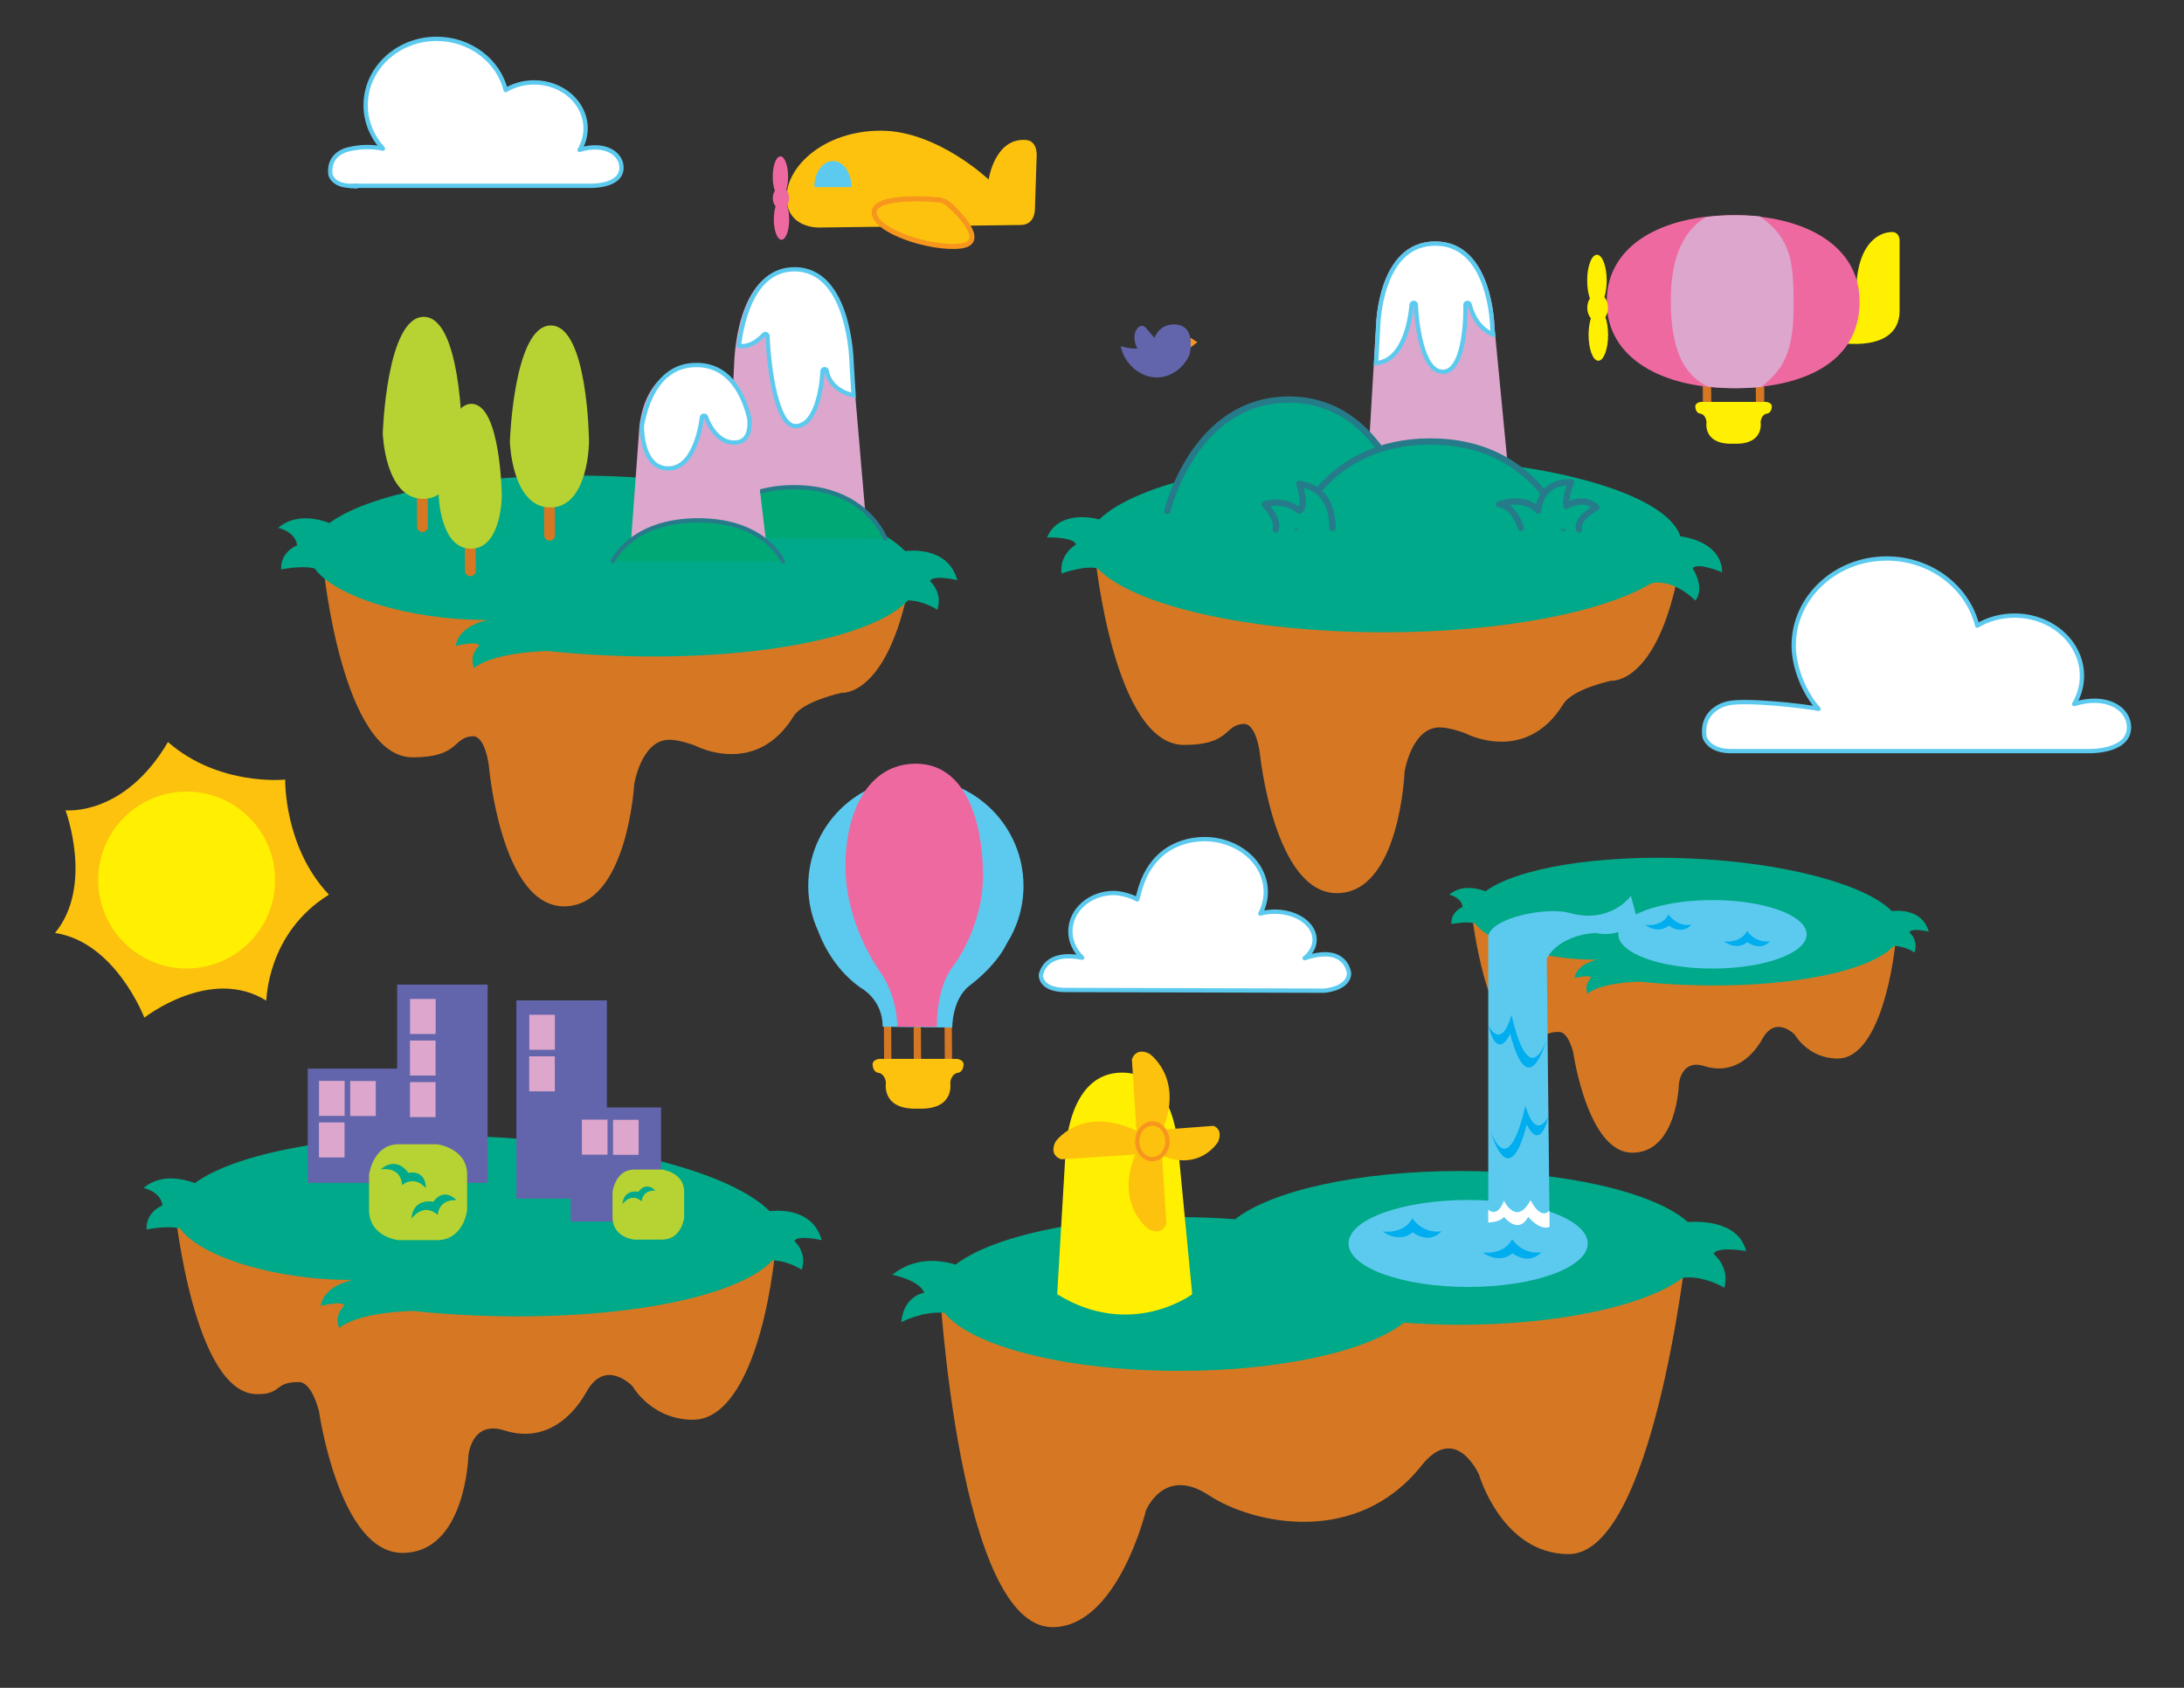 <?xml version="1.0" encoding="utf-8"?>
<!-- Generator: Adobe Illustrator 15.1.0, SVG Export Plug-In . SVG Version: 6.00 Build 0)  -->
<!DOCTYPE svg PUBLIC "-//W3C//DTD SVG 1.1//EN" "http://www.w3.org/Graphics/SVG/1.1/DTD/svg11.dtd">
<svg version="1.1" id="Layer_1" xmlns="http://www.w3.org/2000/svg" xmlns:xlink="http://www.w3.org/1999/xlink" x="0px" y="0px"
	 width="792px" height="612px" viewBox="0 0 792 612" enable-background="new 0 0 792 612" xml:space="preserve">
<rect x="0" y="0" width="792" height="612" fill="#333333" stroke="none"/>
<path fill="#D67823" d="M340.764,466.875c0,0,6.969,123.113,40.882,123.113c23.693,0,33.914-42.277,33.914-42.277
	s6.506-16.259,22.766-5.575c16.26,10.688,53.852,18.611,77.119-10.684c12.543-15.797,20.904,3.253,20.904,3.253
	s8.363,28.802,32.52,28.802c30.668,0,42.742-110.569,42.742-110.569S475.954,431.569,340.764,466.875z"/>
<path fill="#00A989" d="M633.224,453.638c-2.818-11.158-17.328-10.829-21.15-10.543c-12.131-10.779-44.568-18.497-82.693-18.497
	c-36.916,0-68.488,7.236-81.471,17.481c-6.51-0.489-13.291-0.757-20.271-0.757c-36.589,0-67.939,7.108-81.132,17.21
	c-5.023-1.561-14.537-3.085-22.933,3.696c0,0,9.757,1.859,11.614,6.506c0,0-7.433,0.929-8.362,10.685c0,0,7.8-4.149,15.682-3.382
	c9.606,12.087,44.073,21.034,85.131,21.034c36.914,0,68.486-7.235,81.471-17.479c6.51,0.487,13.289,0.755,20.271,0.755
	c36.4,0,67.625-7.032,80.934-17.05c7.584-0.898,15.002,3.643,15.002,3.643c2.117-7.63-3.893-12.244-3.893-12.244
	C622.556,451.732,633.224,453.638,633.224,453.638z"/>
<path fill="#FFFFFF" stroke="#5CCAEF" stroke-width="1.563" stroke-linecap="round" stroke-linejoin="round" stroke-miterlimit="10" d="
	M752.146,255.279c1.816-3.053,2.85-6.533,2.85-10.232c0-12.062-10.949-21.84-24.457-21.84c-4.998,0-9.645,1.342-13.516,3.642
	c-3.486-13.95-16.857-24.343-32.836-24.343c-18.625,0-33.725,14.123-33.725,31.545c0,7.89,3.885,17.441,9.004,22.973
	c-4.703-0.978-26.67-3.498-32.936-1.967c0,0-9.785,1.82-8.42,12.057c0,0,1.137,5.005,9.098,5.232H756.81
	c0,0,15.242,0.682,15.242-8.645C772.052,256.934,764.024,251.612,752.146,255.279z"/>
<path fill="#D67823" d="M117.348,206.112c0,0,6.801,68.491,32.302,68.491c17.001,0,14.449-7.232,21.676-7.655
	c4.667-0.276,5.949,10.632,5.949,10.632s4.318,51.051,27.271,51.051c22.95,0,25.433-44.243,25.433-44.243s2.551-16.166,12.75-16.166
	c3.825,0,9.351,2.127,9.351,2.127s21.938,11.746,35.7-10.635c3.401-5.531,17.426-8.507,17.426-8.507s16.577,1.699,24.65-39.991
	C329.854,211.217,229.128,145.277,117.348,206.112z"/>
<g>
	<ellipse fill="#5CCAEF" cx="532.399" cy="450.872" rx="43.367" ry="15.77"/>
	<path fill="#00ADEF" d="M501.351,446.517c0,0,7.672,1.23,10.803-4.8c0,0,3.584,5.729,10.547,4.745c0,0-3.813,4.988-10.48,0.366
		C512.22,446.828,508.05,451.105,501.351,446.517z"/>
	<path fill="#00ADEF" d="M537.563,454.11c0,0,7.67,1.229,10.801-4.801c0,0,3.584,5.73,10.549,4.746c0,0-3.814,4.987-10.48,0.364
		C548.433,454.42,544.261,458.698,537.563,454.11z"/>
</g>
<path fill="#D67823" d="M533.649,330.367c0,0,4.828,46.9,21.035,46.9c6.553,0,4.131-3.104,10.691-3.104
	c3.449,0,5.172,7.587,5.172,7.587s5.172,36.209,21.381,36.209c16.207,0,16.898-24.829,16.898-24.829s0.689-9.313,9.311-6.553
	c8.621,2.758,16.207-1.378,21.035-10s11.725-1.38,11.725-1.38s4.828,8.621,15.518,8.621c13.105,0,19.656-25.863,21.381-46.21
	C687.796,337.609,625.724,306.573,533.649,330.367z"/>
<path fill="#00A989" d="M699.413,337.802c-2.453-9.066-13.119-7.469-13.332-7.436c-9.588-9.695-38.801-17.656-73.641-19.117
	c-33.547-1.406-62.4,3.631-73.75,11.913c-2.744-1.034-8.67-2.572-13.141,1.247c0,0,4.389,0.872,4.861,4.47
	c0,0-4.326,1.582-4.066,6.17c0,0,5.408-1.103,8.553-0.242c5.084,7.046,23.838,13.239,44.221,13.17
	c-2.74,0.659-7.479,2.401-8.148,6.673c0,0,5.33-1.421,6.07-0.124c0,0-2.809,2.419-1.311,5.802c0,0,3.568-3.859,18.766-4.401
	c5.168,0.538,10.52,0.938,16.023,1.168c36.426,1.528,67.316-4.542,76.277-14.115c4.043,0.052,7.498,2.394,7.498,2.394
	c1.512-4.427-1.873-7.353-1.873-7.353C693.19,336.311,699.413,337.802,699.413,337.802z"/>
<path fill="#D67823" d="M63.513,439.18c0,0,6.827,66.335,29.753,66.335c9.267,0,5.841-4.389,15.12-4.389
	c4.878,0,7.316,10.73,7.316,10.73s7.315,51.214,30.239,51.214c22.926,0,23.9-35.118,23.9-35.118s0.976-13.172,13.17-9.268
	c12.193,3.9,22.925-1.949,29.752-14.145c6.829-12.194,16.584-1.951,16.584-1.951s6.829,12.193,21.949,12.193
	c18.534,0,27.802-36.581,30.24-65.36C281.537,449.422,193.743,405.526,63.513,439.18z"/>
<path fill="#00A989" d="M297.967,449.694c-3.47-12.823-18.553-10.563-18.854-10.517c-13.563-13.713-54.88-24.974-104.158-27.04
	c-47.449-1.988-88.26,5.136-104.314,16.851c-3.877-1.463-12.263-3.637-18.584,1.764c0,0,6.208,1.234,6.874,6.322
	c0,0-6.118,2.237-5.75,8.728c0,0,7.649-1.56,12.098-0.342c7.19,9.964,33.718,18.724,62.545,18.627
	c-3.875,0.931-10.576,3.395-11.522,9.437c0,0,7.536-2.01,8.584-0.175c0,0-3.973,3.421-1.854,8.206c0,0,5.048-5.459,26.541-6.226
	c7.31,0.761,14.881,1.326,22.665,1.653c51.521,2.16,95.211-6.426,107.886-19.967c5.718,0.075,10.607,3.388,10.607,3.388
	c2.135-6.263-2.651-10.4-2.651-10.4C289.165,447.585,297.967,449.694,297.967,449.694z"/>
<g>
	<g>
		
			<path fill="#FFFFFF" stroke="#5CCAEF" stroke-width="1.563" stroke-linecap="round" stroke-linejoin="round" stroke-miterlimit="10" d="
			M127.538,67.392c0.077,0.002,0.157,0.004,0.239,0.007C127.703,67.396,127.618,67.394,127.538,67.392z"/>
		
			<path fill="#FFFFFF" stroke="#5CCAEF" stroke-width="1.563" stroke-linecap="round" stroke-linejoin="round" stroke-miterlimit="10" d="
			M127.777,67.398c0.149,0.004,0.288,0.008,0.416,0.012C128.053,67.406,127.913,67.402,127.777,67.398z"/>
		
			<path fill="#FFFFFF" stroke="#5CCAEF" stroke-width="1.563" stroke-linecap="round" stroke-linejoin="round" stroke-miterlimit="10" d="
			M127.085,67.378c0.099,0.003,0.217,0.006,0.348,0.01C127.322,67.385,127.205,67.382,127.085,67.378z"/>
		
			<path fill="#FFFFFF" stroke="#5CCAEF" stroke-width="1.563" stroke-linecap="round" stroke-linejoin="round" stroke-miterlimit="10" d="
			M127.433,67.389c0.036,0,0.07,0.001,0.105,0.003C127.502,67.39,127.467,67.389,127.433,67.389z"/>
		
			<path fill="#FFFFFF" stroke="#5CCAEF" stroke-width="1.563" stroke-linecap="round" stroke-linejoin="round" stroke-miterlimit="10" d="
			M126.963,67.375c0.041,0.001,0.081,0.003,0.122,0.004C127.04,67.377,126.999,67.376,126.963,67.375z"/>
		
			<path fill="#FFFFFF" stroke="#5CCAEF" stroke-width="1.563" stroke-linecap="round" stroke-linejoin="round" stroke-miterlimit="10" d="
			M126.782,67.37c0.021,0.001,0.039,0.001,0.061,0.002C126.805,67.371,126.782,67.37,126.782,67.37z"/>
		
			<path fill="#FFFFFF" stroke="#5CCAEF" stroke-width="1.563" stroke-linecap="round" stroke-linejoin="round" stroke-miterlimit="10" d="
			M126.843,67.372c0.029,0.001,0.07,0.002,0.12,0.003C126.922,67.374,126.885,67.373,126.843,67.372z"/>
		
			<path fill="#FFFFFF" stroke="#5CCAEF" stroke-width="1.563" stroke-linecap="round" stroke-linejoin="round" stroke-miterlimit="10" d="
			M210.182,54.348c1.386-2.33,2.174-4.985,2.174-7.807c0-9.203-8.354-16.663-18.659-16.663c-3.814,0-7.359,1.024-10.314,2.778
			c-2.658-10.644-12.861-18.573-25.051-18.573c-14.211,0-25.731,10.775-25.731,24.067c0,6.02,2.368,11.519,6.273,15.739
			c-3.588-0.746-7.828-0.88-12.608,0.288c0,0-7.466,1.388-6.425,9.199c0,0,0.868,3.819,6.942,3.992h86.957
			c0,0,11.63,0.521,11.63-6.596C225.369,55.61,219.244,51.55,210.182,54.348z"/>
		
			<path fill="#FFFFFF" stroke="#5CCAEF" stroke-width="1.563" stroke-linecap="round" stroke-linejoin="round" stroke-miterlimit="10" d="
			M129.323,67.442c0.053,0.001,0.092,0.002,0.117,0.003C129.413,67.445,129.374,67.444,129.323,67.442z"/>
		
			<path fill="#FFFFFF" stroke="#5CCAEF" stroke-width="1.563" stroke-linecap="round" stroke-linejoin="round" stroke-miterlimit="10" d="
			M129.44,67.446C129.491,67.447,129.495,67.447,129.44,67.446L129.44,67.446z"/>
		
			<path fill="#FFFFFF" stroke="#5CCAEF" stroke-width="1.563" stroke-linecap="round" stroke-linejoin="round" stroke-miterlimit="10" d="
			M129.124,67.437c0.077,0.002,0.145,0.004,0.199,0.006C129.271,67.441,129.204,67.439,129.124,67.437z"/>
		
			<path fill="#FFFFFF" stroke="#5CCAEF" stroke-width="1.563" stroke-linecap="round" stroke-linejoin="round" stroke-miterlimit="10" d="
			M128.612,67.422c0.105,0.003,0.206,0.006,0.299,0.008C128.823,67.428,128.725,67.425,128.612,67.422z"/>
		
			<path fill="#FFFFFF" stroke="#5CCAEF" stroke-width="1.563" stroke-linecap="round" stroke-linejoin="round" stroke-miterlimit="10" d="
			M128.911,67.43c0.081,0.002,0.151,0.005,0.213,0.006C129.059,67.435,128.989,67.433,128.911,67.43z"/>
		
			<path fill="#FFFFFF" stroke="#5CCAEF" stroke-width="1.563" stroke-linecap="round" stroke-linejoin="round" stroke-miterlimit="10" d="
			M128.559,67.42c0.02,0.001,0.035,0.001,0.054,0.001C128.594,67.422,128.576,67.421,128.559,67.42z"/>
		
			<path fill="#FFFFFF" stroke="#5CCAEF" stroke-width="1.563" stroke-linecap="round" stroke-linejoin="round" stroke-miterlimit="10" d="
			M128.193,67.41c0.124,0.003,0.247,0.007,0.365,0.01C128.447,67.417,128.327,67.414,128.193,67.41z"/>
	</g>
</g>
<path fill="#FFFFFF" stroke="#5CCAEF" stroke-width="1.563" stroke-linecap="round" stroke-linejoin="round" stroke-miterlimit="10" d="
	M385.824,358.953l94.286,0.26c0,0,8.855-0.521,9.117-6.251c0,0-0.855-10.688-16.123-5.532c2.246-1.79,3.621-4.134,3.621-6.709
	c0-5.61-6.473-10.158-14.455-10.158c-1.844,0-3.602,0.252-5.223,0.694c1.258-2.397,1.963-5.056,1.963-7.856
	c0-10.573-9.971-19.145-22.27-19.145c-5.641,0-10.789,1.808-14.713,4.781c-7.814,6.159-8.875,15.19-9.637,17.099
	c-2.086-1.304-6.158-2.345-8.466-2.345c-8.702,0-15.758,6.237-15.758,13.934c0,3.692,1.636,7.04,4.286,9.532
	c-4.834-0.966-12.826-1.343-14.964,5.966C377.49,353.223,376.709,358.692,385.824,358.953z"/>
<g>
	<path fill="#DDA6CC" d="M495.856,171.539l3.127-53.134c0,0,0.391-30.865,21.486-30.865c21.098,0,21.488,31.255,21.488,31.255
		l5.08,52.743"/>
	<g>
		<path fill="#FFFFFF" d="M523.206,134.814c-7.388,0-9.556-17.503-9.768-24.248c-0.014-0.418-0.354-0.752-0.772-0.757
			c-0.003,0-0.006,0-0.009,0c-0.415,0-0.758,0.324-0.78,0.739c-0.011,0.207-1.229,20.2-12.847,21.107l0.733-13.208
			c0.005-0.334,0.629-30.127,20.706-30.127c20.094,0,20.703,30.179,20.707,30.484l0.27,2.446c-2.029-0.731-6.508-3.178-8.499-10.856
			c-0.091-0.349-0.405-0.585-0.756-0.585c-0.037,0-0.074,0.002-0.112,0.008c-0.394,0.057-0.682,0.4-0.67,0.798
			c0.006,0.172,0.475,17.24-4.773,22.653C525.628,134.309,524.506,134.814,523.206,134.814z"/>
		<g>
			<path fill="#5CCAEF" d="M520.47,89.104c7.995,0,13.769,4.884,17.158,14.517c2.635,7.485,2.767,15.119,2.768,15.196
				c0.001,0.05,0.004,0.102,0.01,0.152l0.112,1.012c-2.104-1.121-5.251-3.752-6.814-9.781c-0.181-0.697-0.81-1.17-1.512-1.17
				c-0.073,0-0.148,0.005-0.223,0.016c-0.788,0.113-1.365,0.8-1.34,1.596c0.146,4.685-0.386,17.784-4.554,22.084
				c-0.854,0.88-1.792,1.309-2.869,1.309c-6.729,0-8.794-17.397-8.987-23.491c-0.026-0.836-0.707-1.503-1.544-1.513
				c-0.006,0-0.012,0-0.018,0c-0.829,0-1.515,0.648-1.561,1.478c-0.011,0.194-1.13,18.443-11.234,20.256l0.682-12.271
				c0.001-0.022,0.002-0.044,0.002-0.066c0.001-0.075,0.134-7.609,2.766-14.996C506.7,93.924,512.473,89.104,520.47,89.104
				 M520.47,87.541c-21.096,0-21.486,30.865-21.486,30.865l-0.781,14.065c13.283,0,14.455-21.879,14.455-21.879
				s0.781,25.004,10.549,25.004s8.984-25.004,8.984-25.004c2.736,10.549,10.158,11.721,10.158,11.721l-0.391-3.516
				C541.958,118.796,541.567,87.541,520.47,87.541L520.47,87.541z"/>
		</g>
	</g>
</g>
<g>
	<path fill="#FFEF00" d="M666.61,124.227c0,0,21.75,4.047,22.256-11.127V87.811c0,0,0.506-4.552-4.047-3.541
		c0,0-10.621,0.506-11.633,19.22l-7.082,1.012L666.61,124.227z"/>
	
		<line fill="none" stroke="#D67823" stroke-width="3.035" stroke-linecap="round" stroke-linejoin="round" stroke-miterlimit="10" x1="618.983" y1="137.377" x2="619.067" y2="147.493"/>
	
		<line fill="none" stroke="#D67823" stroke-width="3.035" stroke-linecap="round" stroke-linejoin="round" stroke-miterlimit="10" x1="638.202" y1="136.366" x2="638.286" y2="146.481"/>
	<path fill="#EF69A1" d="M674.366,109.391c0,22.116-20.531,31.358-45.857,31.358s-45.857-10.552-45.857-31.358
		c-0.002-20.796,20.531-31.359,45.857-31.359S674.366,88.595,674.366,109.391z"/>
	<path fill="#DDA6CC" d="M650.427,111.582c0,19.352-6.07,23.772-11.664,28.727c-2.984,0.296-6.076,0.44-9.242,0.44
		c-3.604,0-7.111-0.213-10.477-0.641c-7.059-3.743-12.621-10.824-13.127-28.526c-0.463-16.187,3.541-27.312,12.648-32.848
		c3.512-0.468,7.18-0.703,10.955-0.703c2.986,0,5.908,0.146,8.736,0.44C649.921,86.799,650.427,95.397,650.427,111.582z"/>
	<path fill="#FFEF00" d="M640.493,145.723h-23.68c0,0-2.037,0.185-2.037,1.666c0,0,0,2.406,1.852,2.591c0,0,1.85,0.185,2.221,2.96
		c0,0-1.48,7.957,8.881,7.957h1.846c10.361,0,8.881-7.957,8.881-7.957c0.371-2.776,2.221-2.96,2.221-2.96
		c1.85-0.185,1.85-2.591,1.85-2.591C642.526,145.908,640.493,145.723,640.493,145.723z"/>
	<ellipse fill="#FFEF00" cx="579.363" cy="111.582" rx="3.761" ry="5.058"/>
	<ellipse fill="#FFEF00" cx="579.11" cy="101.72" rx="3.541" ry="9.356"/>
	<ellipse fill="#FFEF00" cx="579.616" cy="121.445" rx="3.541" ry="9.357"/>
</g>
<g>
	<path fill="#FCC20E" d="M370.124,81.582l-73.275,0.917c0,0-11.603,0.305-11.603-10.992s13.74-24.12,34.196-24.12
		s39.08,17.708,39.08,17.708s2.157-15.102,13.434-14.35c4.58,0.306,3.97,6.106,3.97,6.106l-0.61,18.625
		C375.315,75.476,375.62,81.582,370.124,81.582z"/>
	<g>
		<ellipse fill="#EF69A1" cx="283.006" cy="64.057" rx="2.784" ry="7.358"/>
		<ellipse fill="#EF69A1" cx="283.404" cy="79.568" rx="2.784" ry="7.358"/>
		<ellipse fill="#EF69A1" cx="283.205" cy="71.813" rx="2.958" ry="3.977"/>
	</g>
	<path fill="#FCC20E" stroke="#F7961D" stroke-width="1.832" stroke-miterlimit="10" d="M339.918,72.423
		c0,0-22.918-2.138-22.918,4.58c0,6.717,20.536,13.434,31.251,12.212c10.713-1.221-2.382-13.434-2.382-13.434
		S343.191,72.423,339.918,72.423z"/>
	<path fill="#5CCAEF" d="M308.751,67.843c0-0.052,0.005-0.101,0.005-0.153c0-5.143-3.007-9.312-6.718-9.312
		c-3.709,0-6.717,4.169-6.717,9.312c0,0.052,0.005,0.101,0.006,0.153H308.751z"/>
</g>
<path fill="none" stroke="#5CCAEF" stroke-width="1.563" stroke-linecap="round" stroke-linejoin="round" stroke-miterlimit="10" d="
	M516.108,128.303"/>
<g>
	<polyline fill="#F7961D" points="431.634,122.423 434.214,124.081 431.819,125.923 	"/>
	<path fill="#6265AC" d="M406.424,125.511c1.076,5.939,6.718,11.343,12.991,11.343c5.223,0,9.746-3.346,11.951-8.228
		c0,0,2.848-10.993-5.627-10.993c-5.711,0-7.186,5.159-7.186,5.159S416.159,128.502,406.424,125.511z"/>
	<path fill="#6265AC" d="M422.792,127.397l-7.369-8.659c0,0-1.475-1.658-3.133,0.552c-1.658,2.211-1.475,7.922,4.422,10.686"/>
</g>
<g>
	<path fill="#FFEF00" d="M383.373,469.286l2.991-50.839c0,0,0.374-29.532,20.561-29.532c20.186,0,20.561,29.906,20.561,29.906
		l4.859,50.465C432.345,469.286,410.196,485.849,383.373,469.286z"/>
	<g>
		<path fill="#FCC20E" d="M412.45,414.798l-1.984-30.638c0,0,1.191-4.616,6.354-2.099c0,0,15.086,10.493,1.982,33.156
			L412.45,414.798z"/>
		<path fill="#FCC20E" d="M420.995,412.985l1.986,30.638c0,0-1.193,4.616-6.354,2.099c0,0-15.088-10.491-1.984-33.156
			L420.995,412.985z"/>
		<path fill="#FCC20E" d="M415.481,418.358l-30.639,1.985c0,0-4.616-1.19-2.099-6.352c0,0,10.492-15.087,33.157-1.985
			L415.481,418.358z"/>
		<path fill="#FCC20E" d="M415.923,410.036l24.143-1.815c0,0,3.637,1.09,1.652,5.809c0,0-8.268,13.794-26.127,1.814L415.923,410.036
			z"/>
		
			<ellipse fill="#FCC20E" stroke="#F7961D" stroke-width="1.563" stroke-miterlimit="10" cx="417.889" cy="413.851" rx="5.47" ry="6.446"/>
	</g>
</g>
<g>
	
		<line fill="none" stroke="#D67823" stroke-width="2.641" stroke-linecap="round" stroke-linejoin="round" stroke-miterlimit="10" x1="321.854" y1="372.285" x2="321.928" y2="383.729"/>
	
		<line fill="none" stroke="#D67823" stroke-width="2.641" stroke-linecap="round" stroke-linejoin="round" stroke-miterlimit="10" x1="332.64" y1="373.166" x2="332.713" y2="384.61"/>
	
		<line fill="none" stroke="#D67823" stroke-width="2.641" stroke-linecap="round" stroke-linejoin="round" stroke-miterlimit="10" x1="343.938" y1="384.17" x2="343.864" y2="372.726"/>
	<path fill="#5CCAEF" d="M371.156,321.225c0-21.556-17.476-39.03-39.03-39.03c-21.556,0-39.03,17.475-39.03,39.03
		c0,5.847,1.295,11.387,3.599,16.366c0.598,1.726,4.906,13.291,15.477,20.608c0,0,7.924,4.108,7.924,14.086l25.236,0.294
		c0,0-0.183-10.088,6.199-15.15c0,0,9.465-6.823,13.58-15.352C368.933,336.044,371.156,328.896,371.156,321.225z"/>
	<path fill="#EF69A1" d="M325.377,372.285c0,0,0.292-10.857-6.457-20.249c0,0-12.032-16.434-12.325-36.975
		c-0.293-20.542,8.217-38.149,25.531-38.149c17.313,0,24.063,19.368,24.356,39.616c0.293,20.249-11.444,34.628-11.444,34.628
		s-5.282,6.456-5.282,21.129H325.377z"/>
	<path fill="#FCC20E" d="M347.019,383.95h-28.164c0,0-2.421,0.22-2.421,1.981c0,0,0,2.86,2.201,3.081c0,0,2.2,0.22,2.641,3.521
		c0,0-1.761,9.465,10.564,9.465h2.193c12.325,0,10.564-9.465,10.564-9.465c0.44-3.301,2.642-3.521,2.642-3.521
		c2.2-0.221,2.2-3.081,2.2-3.081C349.439,384.17,347.019,383.95,347.019,383.95z"/>
</g>
<g>
	<rect x="144.02" y="357.004" fill="#6265AC" width="32.817" height="71.888"/>
	<g>
		<rect x="148.705" y="362.213" fill="#DDA6CC" width="9.28" height="12.699"/>
		<rect x="148.675" y="377.286" fill="#DDA6CC" width="9.28" height="12.699"/>
		<rect x="148.675" y="392.36" fill="#DDA6CC" width="9.28" height="12.698"/>
	</g>
</g>
<g>
	<rect x="111.592" y="387.478" fill="#6265AC" width="32.818" height="41.414"/>
	<g>
		<rect x="115.691" y="391.905" fill="#DDA6CC" width="9.281" height="12.699"/>
		<rect x="115.661" y="406.979" fill="#DDA6CC" width="9.28" height="12.699"/>
		<rect x="126.991" y="391.97" fill="#DDA6CC" width="9.28" height="12.698"/>
	</g>
</g>
<g>
	<rect x="187.254" y="362.734" fill="#6265AC" width="32.818" height="71.888"/>
	<g>
		<rect x="191.94" y="367.945" fill="#DDA6CC" width="9.28" height="12.698"/>
		<rect x="191.91" y="383.019" fill="#DDA6CC" width="9.28" height="12.697"/>
	</g>
</g>
<g>
	<rect x="206.919" y="401.544" fill="#6265AC" width="32.818" height="41.414"/>
	<g>
		<rect x="211.02" y="405.972" fill="#DDA6CC" width="9.28" height="12.699"/>
		<rect x="222.318" y="406.036" fill="#DDA6CC" width="9.281" height="12.698"/>
	</g>
</g>
<g>
	<path fill="#B6D333" d="M222.134,432.155c0,0,0.978-8.001,7.756-8.082h10.21c0,0,8.001,0.979,8.001,8v9.476
		c0,0-0.896,7.919-8.001,7.919h-10.21c0,0-7.756-0.814-7.756-8V432.155z"/>
	<path fill="#00A989" d="M225.722,436.668c0,0,3.065-4.545,6.976-1.058c0,0,0.105-4.122,4.967-3.909c0,0-3.171-3.593-6.13,0.422
		C231.534,432.123,226.145,430.961,225.722,436.668z"/>
</g>
<g>
	<path fill="#B6D333" d="M133.838,425.959c0,0,1.34-10.954,10.62-11.065h13.979c0,0,10.955,1.338,10.955,10.954v12.974
		c0,0-1.227,10.844-10.955,10.844h-13.979c0,0-10.62-1.115-10.62-10.955V425.959z"/>
	<path fill="#00A989" d="M138.035,424.014c0,0,7.368-1.432,7.777,5.73c0,0,4.093-3.889,8.595,1.022c0,0,0.408-6.547-6.345-5.524
		C148.063,425.242,143.971,418.899,138.035,424.014z"/>
	<path fill="#00A989" d="M149.188,441.961c0,0,4.197-6.222,9.551-1.446c0,0,0.145-5.645,6.8-5.354c0,0-4.341-4.92-8.392,0.579
		C157.146,435.739,149.767,434.147,149.188,441.961z"/>
</g>
<g>
	<path fill="#D67823" d="M397.192,201.962c0,0,6.771,68.138,32.164,68.138c16.93,0,14.391-7.196,21.584-7.617
		c4.65-0.274,5.926,10.58,5.926,10.58s5.078,50.787,27.932,50.787c22.855,0,24.549-44.015,24.549-44.015s2.539-16.083,12.697-16.083
		c3.809,0,9.309,2.117,9.309,2.117s21.848,11.684,35.553-10.581c3.385-5.502,17.352-8.463,17.352-8.463s16.506,1.69,24.547-39.784
		C608.804,207.04,508.499,141.441,397.192,201.962z"/>
	<path fill="#00A989" d="M624.53,207.531c-0.244-10.278-11.734-12.614-15.182-13.083c-5.252-16.089-51.328-28.671-107.408-28.671
		c-48.725,0-89.891,9.499-103.301,22.541c-3.386-0.838-14.911-2.907-18.936,6.544c0,0,9.868-0.216,10.472,2.612
		c0,0-6.06,3.307-5.229,10.474c0,0,8.701-3.135,13.135-1.81c12.775,13.339,54.418,23.121,103.859,23.121
		c42.494,0,79.234-7.225,96.834-17.726c0,0,7.014-2.377,16.045,6.217c3.664-4.68-0.984-11.665-0.984-11.665
		C615.44,203.681,624.53,207.531,624.53,207.531z"/>
	
		<path fill="#00A989" stroke="#267B8A" stroke-width="2.279" stroke-linecap="round" stroke-linejoin="round" stroke-miterlimit="10" d="
		M423.323,185.313c0,0,9.547-40.422,44.078-40.422c34.533,0,43.674,40.829,43.674,40.829"/>
	
		<path fill="#00A989" stroke="#267B8A" stroke-width="2.279" stroke-linecap="round" stroke-linejoin="round" stroke-miterlimit="10" d="
		M470.048,191.105c0,0,10.541-31.027,48.66-31.027s48.209,31.34,48.209,31.34"/>
	
		<path fill="#00A989" stroke="#267B8A" stroke-width="2.279" stroke-linecap="round" stroke-linejoin="round" stroke-miterlimit="10" d="
		M551.532,191.417c0,0-2.279-7.978-7.977-8.547c0,0,9.117-3.419,14.244,2.279c0,0,0.57-10.827,11.967-10.257
		c0,0-2.279,5.128-1.709,8.547c0,0,6.268-3.988,10.826,0.57c0,0-7.408,3.988-6.268,7.978"/>
	
		<path fill="#00A989" stroke="#267B8A" stroke-width="2.279" stroke-linecap="round" stroke-linejoin="round" stroke-miterlimit="10" d="
		M483.13,191.417c0,0,1.139-14.245-11.967-15.955c0,0,2.85,8.547,0,9.687c0,0-5.129-4.559-12.537-2.279c0,0,5.129,5.128,3.99,9.117"
		/>
</g>
<g>
	<ellipse fill="#5CCAEF" cx="621.002" cy="338.777" rx="34.14" ry="12.414"/>
	<path fill="#00ADEF" d="M596.562,335.349c0,0,6.039,0.968,8.502-3.778c0,0,2.82,4.51,8.305,3.735c0,0-3.002,3.927-8.252,0.287
		C605.116,335.593,601.833,338.961,596.562,335.349z"/>
	<path fill="#00ADEF" d="M625.067,341.327c0,0,6.039,0.967,8.504-3.78c0,0,2.822,4.512,8.303,3.736c0,0-3.002,3.926-8.25,0.287
		C633.624,341.57,630.341,344.938,625.067,341.327z"/>
</g>
<g>
	<path fill="#5CCAEF" d="M591.429,324.825c0,0-7.242,10.345-22.242,6.207c-8.256-2.277-27.934,1.552-29.484,8.276v103.971
		c0,0,4.137,0,5.689-2.068c0,0,5.174,6.725,8.793,0c0,0,4.139,5.173,7.76,3.621l-1.035-97.247c0,0,3.621-8.276,17.586-9.311
		c0,0,10.346,2.586,15.002-5.69L591.429,324.825z"/>
	<path fill="#FFFFFF" d="M561.88,438.966l0.064,5.866c-3.621,1.552-7.76-3.621-7.76-3.621c-3.619,6.725-8.793,0-8.793,0
		c-1.553,2.068-5.689,2.068-5.689,2.068v-4.655c0,0,3.275,3.276,5.689-3.277c0,0,4.482,9.485,9.654-0.172
		C555.046,435.175,558.542,442.584,561.88,438.966z"/>
	<path fill="#00ADEF" d="M539.702,371.723c0,0,4.482,9.83,8.447-3.792c0,0,5.518,27.76,12.588,9.311c0,0-6.381,23.622-13.104-2.415
		C547.634,374.826,543.149,385.346,539.702,371.723z"/>
	<path fill="#00ADEF" d="M561.601,404.656c0,0-4.484,9.828-8.449-3.793c0,0-5.518,27.76-12.588,9.312c0,0,6.379,23.62,13.104-2.414
		C553.667,407.761,558.151,418.277,561.601,404.656z"/>
</g>
<path fill="#00A989" d="M347.155,210.373c-3.476-12.842-18.582-10.58-18.885-10.533c-13.584-13.733-54.965-25.012-104.32-27.081
	c-47.523-1.993-88.398,5.142-104.479,16.877c-3.883-1.467-12.282-3.644-18.613,1.765c0,0,6.219,1.238,6.886,6.331
	c0,0-6.128,2.244-5.76,8.742c0,0,7.662-1.563,12.117-0.343c7.201,9.982,33.77,18.755,62.643,18.657
	c-3.881,0.934-10.594,3.4-11.541,9.453c0,0,7.548-2.011,8.598-0.175c0,0-3.979,3.428-1.855,8.218c0,0,5.057-5.468,26.583-6.233
	c7.319,0.76,14.904,1.326,22.699,1.654c51.602,2.163,95.361-6.434,108.055-19.999c5.728,0.077,10.624,3.391,10.624,3.391
	c2.14-6.269-2.656-10.416-2.656-10.416C338.34,208.26,347.155,210.373,347.155,210.373z"/>
<g>
	<path fill="#DDA6CC" d="M263.108,191.734l3.126-59.731c0,0,0.391-34.698,21.488-34.698c21.097,0,21.487,35.137,21.487,35.137
		l5.079,59.292"/>
	<g>
		<path fill="#FFFFFF" d="M288.504,154.499c-7.392,0-9.839-23.551-10.159-32.625c-0.011-0.314-0.209-0.591-0.503-0.703
			c-0.09-0.034-0.184-0.051-0.277-0.051c-0.21,0-0.416,0.084-0.565,0.242c-3.257,3.418-6.055,4.135-7.828,4.135l0,0
			c-0.514,0-0.932-0.062-1.231-0.128c1.36-10.654,5.787-27.722,20.174-27.722c20.08,0,20.702,33.585,20.706,33.925l0.722,11.772
			c-8.88-1.918-9.681-8.498-9.711-8.786c-0.042-0.398-0.379-0.7-0.777-0.7c-0.009,0-0.018,0-0.027,0
			c-0.409,0.014-0.739,0.34-0.754,0.75C298.264,134.806,297.408,154.499,288.504,154.499z"/>
		<g>
			<path fill="#5CCAEF" d="M288.113,98.429c19.305,0,19.921,32.821,19.925,33.152c0,0.026,0.001,0.052,0.003,0.078l0.655,10.672
				c-7.34-2.046-8.061-7.603-8.088-7.847c-0.079-0.802-0.754-1.409-1.554-1.409c-0.016,0-0.032,0-0.048,0.001
				c-0.821,0.025-1.483,0.682-1.514,1.503c-0.202,5.323-2.209,19.139-8.987,19.139c-5.693,0-8.911-18.637-9.377-31.872
				c-0.022-0.628-0.419-1.182-1.007-1.406c-0.181-0.068-0.369-0.102-0.555-0.102c-0.419,0-0.831,0.169-1.131,0.484
				c-3.066,3.218-5.642,3.893-7.262,3.893c-0.125,0-0.244-0.004-0.355-0.011C270.253,114.277,274.655,98.429,288.113,98.429
				 M288.113,96.866c-15.514,0-19.831,19-21.029,29.057c0,0,0.773,0.356,2.087,0.356c1.899,0,4.93-0.743,8.394-4.378
				c0,0,1.172,33.379,10.939,33.379c9.767,0,10.549-20.643,10.549-20.643s0.781,7.905,11.33,9.663l-0.782-12.737
				C309.601,131.563,309.21,96.866,288.113,96.866L288.113,96.866z"/>
		</g>
	</g>
</g>
<path fill="#00A875" stroke="#267B8A" stroke-width="1.563" stroke-linecap="round" stroke-linejoin="round" stroke-miterlimit="10" d="
	M254.633,195.103c0,0,7.226-18.45,33.362-18.45s33.055,18.636,33.055,18.636"/>
<g>
	<path fill="#DDA6CC" d="M228.729,197.593l3.006-41.024c0,0,0.376-23.831,20.668-23.831s20.668,24.133,20.668,24.133l4.885,40.722"
		/>
	<g>
		<path fill="#FFFFFF" d="M242.403,169.854c-2.277,0-4.19-0.783-5.685-2.326c-4.01-4.141-3.963-12.431-3.95-13.196
			c1.888-10.045,6.855-21.985,19.792-21.985c11.934,0,17.008,10.513,19.163,19.332l0,0c-0.002,0,0.699,4.647-1.456,7.17
			c-0.923,1.08-2.28,1.628-4.033,1.628c-7.16,0-10.165-9.132-10.194-9.224c-0.104-0.326-0.407-0.543-0.744-0.543
			c-0.027,0-0.054,0.001-0.082,0.004c-0.368,0.038-0.659,0.329-0.696,0.697C254.5,151.596,252.51,169.854,242.403,169.854z"/>
		<g>
			<path fill="#5CCAEF" d="M252.562,133.129c11.395,0,16.287,10.13,18.386,18.663c0.065,0.491,0.52,4.447-1.271,6.547
				c-0.778,0.913-1.904,1.356-3.441,1.356c-6.563,0-9.423-8.596-9.45-8.68c-0.208-0.653-0.814-1.086-1.487-1.086
				c-0.054,0-0.108,0.003-0.162,0.008c-0.736,0.077-1.317,0.659-1.394,1.395c-0.018,0.178-1.939,17.741-11.339,17.741
				c-2.084,0-3.758-0.681-5.118-2.083c-3.704-3.817-3.747-11.566-3.736-12.579C235.392,144.67,240.188,133.129,252.562,133.129
				 M252.562,131.566c-13.974,0-18.864,13.542-20.572,22.685c0,0-0.525,16.384,10.414,16.384s12.894-19.144,12.894-19.144
				s3.125,9.767,10.938,9.767c7.814,0,6.248-9.765,6.248-9.765C270.298,142.549,265.067,131.566,252.562,131.566L252.562,131.566z"
				/>
		</g>
	</g>
</g>
<path fill="#00A875" stroke="#267B8A" stroke-width="1.563" stroke-linecap="round" stroke-linejoin="round" stroke-miterlimit="10" d="
	M222.218,203.433c0,0,6.716-14.76,31.008-14.76c24.291,0,30.721,14.909,30.721,14.909"/>
<g>
	
		<line fill="#FFFFFF" stroke="#D67823" stroke-width="3.907" stroke-linecap="round" stroke-linejoin="round" stroke-miterlimit="10" x1="153.209" y1="190.951" x2="153.109" y2="175.218"/>
	<path fill="#B6D333" d="M138.803,157.094c0,0,1.361-42.213,14.86-42.213c13.5,0,13.853,42.213,13.853,42.213
		s-0.138,23.786-14.066,23.786S138.803,157.094,138.803,157.094z"/>
</g>
<g>
	
		<line fill="#FFFFFF" stroke="#D67823" stroke-width="3.907" stroke-linecap="round" stroke-linejoin="round" stroke-miterlimit="10" x1="170.579" y1="206.972" x2="170.499" y2="194.449"/>
	<path fill="#B6D333" d="M159.111,180.024c0,0,1.084-33.598,11.828-33.598c10.745,0,11.026,33.598,11.026,33.598
		s-0.11,18.932-11.196,18.932S159.111,180.024,159.111,180.024z"/>
</g>
<g>
	
		<line fill="#FFFFFF" stroke="#D67823" stroke-width="3.907" stroke-linecap="round" stroke-linejoin="round" stroke-miterlimit="10" x1="199.303" y1="194.08" x2="199.202" y2="178.347"/>
	<path fill="#B6D333" d="M184.896,160.223c0,0,1.361-42.214,14.86-42.214c13.5,0,13.853,42.214,13.853,42.214
		s-0.138,23.786-14.066,23.786C185.613,184.009,184.896,160.223,184.896,160.223z"/>
</g>
<path fill="#FCC20E" d="M52.347,368.996c0,0-10.488-27.429-32.398-30.71c14.086-17.063,3.811-44.476,3.811-44.476
	s21.23,2.375,37.149-24.752c18.507,16.174,42.513,13.612,42.513,13.612s-0.532,24.47,15.864,41.725
	c-22.656,14.041-22.61,38.493-22.73,38.419C76.285,350.174,52.347,368.996,52.347,368.996z"/>
<circle fill="#FFEF00" cx="67.679" cy="319.097" r="32.08"/>
</svg>
